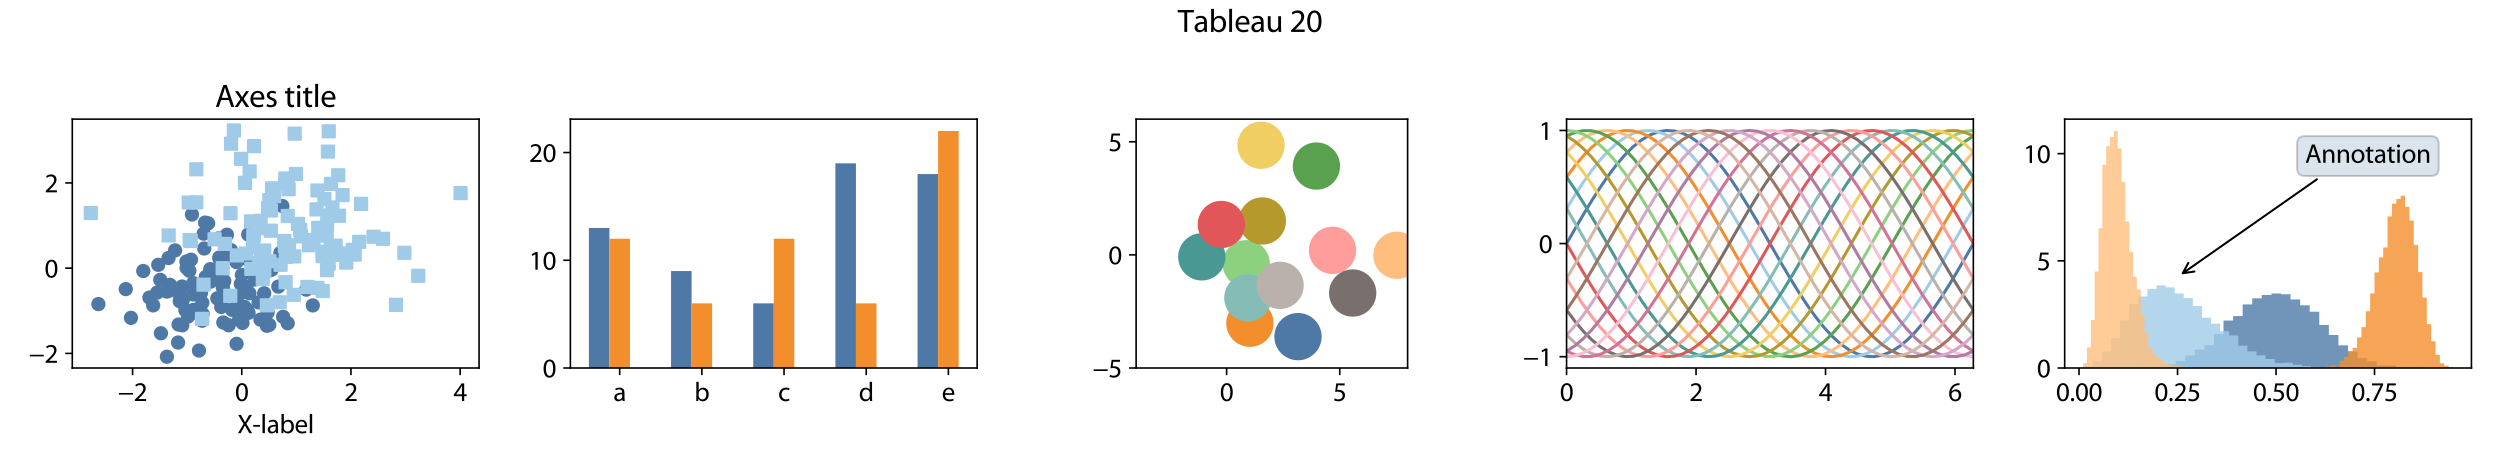 <svg height="307.2" viewBox="0 0 1228.8 230.4" width="1638.4" xmlns="http://www.w3.org/2000/svg" xmlns:xlink="http://www.w3.org/1999/xlink"><defs><style>*{stroke-linecap:butt;stroke-linejoin:round}</style></defs><g id="figure_1"><path d="M0 230.4h1228.8V0H0z" style="fill:#fff" id="patch_1"/><g id="axes_1"><path d="M35.53 180.88h199.934V58.56H35.53z" style="fill:#fff" id="patch_2"/><g id="matplotlib.axis_1"><g id="xtick_1"><g id="line2d_1"><defs><path d="M0 0v3.5" id="m966ee9427a" style="stroke:#000;stroke-width:.8"/></defs><use style="stroke:#000;stroke-width:.8" x="65.165" xlink:href="#m966ee9427a" y="180.88"/></g><g transform="matrix(.13 0 0 -.13 57.957 197.11)" id="text_1"><defs><path d="M256 1901v-384h3302v384H256z" id="MyriadPro-Regular-2212" transform="scale(.016)"/><path d="M2944 0v467H1075v13l333 307c877 845 1434 1466 1434 2234 0 595-378 1209-1274 1209-480 0-890-179-1178-422l180-397c192 160 505 352 883 352 621 0 825-390 825-813-6-627-486-1164-1548-2176L288 346V0h2656z" id="MyriadPro-Regular-32" transform="scale(.016)"/></defs><use xlink:href="#MyriadPro-Regular-2212"/><use x="59.6" xlink:href="#MyriadPro-Regular-32"/></g></g><g id="xtick_2"><use style="stroke:#000;stroke-width:.8" x="118.833" xlink:href="#m966ee9427a" y="180.88" id="line2d_2"/><g transform="matrix(.13 0 0 -.13 115.498 197.11)" id="text_2"><defs><path d="M1677 4230c-845 0-1447-768-1447-2163C243 691 794-70 1606-70c922 0 1447 780 1447 2195 0 1325-499 2105-1376 2105zm-32-435c582 0 845-672 845-1696 0-1062-276-1734-852-1734-512 0-844 614-844 1696 0 1133 358 1734 851 1734z" id="MyriadPro-Regular-30" transform="scale(.016)"/></defs><use xlink:href="#MyriadPro-Regular-30"/></g></g><g id="xtick_3"><use style="stroke:#000;stroke-width:.8" x="172.5" xlink:href="#m966ee9427a" y="180.88" id="line2d_3"/><use xlink:href="#MyriadPro-Regular-32" transform="matrix(.13 0 0 -.13 169.166 197.11)" id="text_3"/></g><g id="xtick_4"><use style="stroke:#000;stroke-width:.8" x="226.168" xlink:href="#m966ee9427a" y="180.88" id="line2d_4"/><g transform="matrix(.13 0 0 -.13 222.834 197.11)" id="text_4"><defs><path d="M2560 0v1133h582v441h-582v2586h-608L96 1504v-371h1933V0h531zM666 1574v13l1017 1415c115 192 218 371 346 614h19c-13-218-19-435-19-653V1574H666z" id="MyriadPro-Regular-34" transform="scale(.016)"/></defs><use xlink:href="#MyriadPro-Regular-34"/></g></g><g transform="matrix(.13 0 0 -.13 116.635 212.914)" id="text_5"><defs><path d="M3494 0 2150 2214l1312 2100h-640l-588-1012c-160-275-269-473-391-729h-19c-115 230-237 448-397 729L858 4314H211l1267-2132L160 0h640l518 947c224 378 346 608 468 858h12c135-250 276-487 500-851L2848 0h646z" id="MyriadPro-Regular-58" transform="scale(.016)"/><path d="M192 1939v-416h1581v416H192z" id="MyriadPro-Regular-2d" transform="scale(.016)"/><path d="M467 0h563v4544H467V0z" id="MyriadPro-Regular-6c" transform="scale(.016)"/><path d="M2643 1901c0 621-230 1267-1177 1267-391 0-762-109-1018-275l128-371c218 140 518 230 806 230 634 0 704-461 704-717v-64C890 1978 224 1568 224 819c0-448 320-889 947-889 442 0 775 217 947 460h20l44-390h512c-38 211-51 474-51 742v1159zm-544-858c0-57-13-121-32-179-89-262-345-518-749-518-288 0-531 172-531 537 0 602 698 711 1312 698v-538z" id="MyriadPro-Regular-61" transform="scale(.016)"/><path d="M467 800c0-275-13-589-25-800h486l26 512h19c230-410 589-582 1037-582 691 0 1388 550 1388 1657 7 941-537 1581-1305 1581-499 0-858-224-1056-570h-13v1946H467V800zm557 998c0 90 19 167 32 231 115 429 474 691 858 691 601 0 921-531 921-1152 0-710-352-1190-941-1190-409 0-736 268-844 659-13 64-26 134-26 205v556z" id="MyriadPro-Regular-62" transform="scale(.016)"/><path d="M2957 1446c6 58 19 148 19 263 0 569-269 1459-1280 1459-902 0-1453-736-1453-1670C243 563 813-70 1766-70c493 0 832 108 1031 198l-96 403c-211-89-455-160-858-160-563 0-1049 314-1062 1075h2176zM787 1850c45 390 295 915 864 915 634 0 787-557 781-915H787z" id="MyriadPro-Regular-65" transform="scale(.016)"/></defs><use xlink:href="#MyriadPro-Regular-58"/><use x="57.1" xlink:href="#MyriadPro-Regular-2d"/><use x="87.8" xlink:href="#MyriadPro-Regular-6c"/><use x="111.4" xlink:href="#MyriadPro-Regular-61"/><use x="159.6" xlink:href="#MyriadPro-Regular-62"/><use x="216.5" xlink:href="#MyriadPro-Regular-65"/><use x="266.6" xlink:href="#MyriadPro-Regular-6c"/></g></g><g id="matplotlib.axis_2"><g id="ytick_1"><g id="line2d_5"><defs><path d="M0 0h-3.5" id="mdb49eb65d3" style="stroke:#000;stroke-width:.8"/></defs><use style="stroke:#000;stroke-width:.8" x="35.53" xlink:href="#mdb49eb65d3" y="173.709"/></g><g transform="matrix(.13 0 0 -.13 14.114 178.324)" id="text_6"><use xlink:href="#MyriadPro-Regular-2212"/><use x="59.6" xlink:href="#MyriadPro-Regular-32"/></g></g><g id="ytick_2"><use style="stroke:#000;stroke-width:.8" x="35.53" xlink:href="#mdb49eb65d3" y="131.813" id="line2d_6"/><use xlink:href="#MyriadPro-Regular-30" transform="matrix(.13 0 0 -.13 21.861 136.428)" id="text_7"/></g><g id="ytick_3"><use style="stroke:#000;stroke-width:.8" x="35.53" xlink:href="#mdb49eb65d3" y="89.916" id="line2d_7"/><use xlink:href="#MyriadPro-Regular-32" transform="matrix(.13 0 0 -.13 21.861 94.531)" id="text_8"/></g></g><g id="line2d_8"><defs><path d="M0 3a3 3 0 1 0 0-6 3 3 0 0 0 0 6z" id="m43addeef6c" style="stroke:#4e79a7"/></defs><g clip-path="url(#p7dfb05db73)"><use style="fill:#4e79a7;stroke:#4e79a7" x="75.285" xlink:href="#m43addeef6c" y="150.108"/><use style="fill:#4e79a7;stroke:#4e79a7" x="82.045" xlink:href="#m43addeef6c" y="175.32"/><use style="fill:#4e79a7;stroke:#4e79a7" x="108.739" xlink:href="#m43addeef6c" y="150.863"/><use style="fill:#4e79a7;stroke:#4e79a7" x="118.89" xlink:href="#m43addeef6c" y="135.18"/><use style="fill:#4e79a7;stroke:#4e79a7" x="103.625" xlink:href="#m43addeef6c" y="138.356"/><use style="fill:#4e79a7;stroke:#4e79a7" x="93.884" xlink:href="#m43addeef6c" y="127.657"/><use style="fill:#4e79a7;stroke:#4e79a7" x="107.399" xlink:href="#m43addeef6c" y="117.193"/><use style="fill:#4e79a7;stroke:#4e79a7" x="118.372" xlink:href="#m43addeef6c" y="139.564"/><use style="fill:#4e79a7;stroke:#4e79a7" x="112.369" xlink:href="#m43addeef6c" y="159.875"/><use style="fill:#4e79a7;stroke:#4e79a7" x="83.557" xlink:href="#m43addeef6c" y="140.007"/><use style="fill:#4e79a7;stroke:#4e79a7" x="139.146" xlink:href="#m43addeef6c" y="155.723"/><use style="fill:#4e79a7;stroke:#4e79a7" x="133.461" xlink:href="#m43addeef6c" y="132.609"/><use style="fill:#4e79a7;stroke:#4e79a7" x="120.219" xlink:href="#m43addeef6c" y="150.913"/><use style="fill:#4e79a7;stroke:#4e79a7" x="103.341" xlink:href="#m43addeef6c" y="132.295"/><use style="fill:#4e79a7;stroke:#4e79a7" x="127.09" xlink:href="#m43addeef6c" y="148.627"/><use style="fill:#4e79a7;stroke:#4e79a7" x="137.84" xlink:href="#m43addeef6c" y="124.265"/><use style="fill:#4e79a7;stroke:#4e79a7" x="136.787" xlink:href="#m43addeef6c" y="140.882"/><use style="fill:#4e79a7;stroke:#4e79a7" x="91.859" xlink:href="#m43addeef6c" y="152.939"/><use style="fill:#4e79a7;stroke:#4e79a7" x="73.451" xlink:href="#m43addeef6c" y="146.273"/><use style="fill:#4e79a7;stroke:#4e79a7" x="82.847" xlink:href="#m43addeef6c" y="126.823"/><use style="fill:#4e79a7;stroke:#4e79a7" x="132.345" xlink:href="#m43addeef6c" y="159.68"/><use style="fill:#4e79a7;stroke:#4e79a7" x="108.887" xlink:href="#m43addeef6c" y="131.55"/><use style="fill:#4e79a7;stroke:#4e79a7" x="113.529" xlink:href="#m43addeef6c" y="122.959"/><use style="fill:#4e79a7;stroke:#4e79a7" x="111.529" xlink:href="#m43addeef6c" y="115.367"/><use style="fill:#4e79a7;stroke:#4e79a7" x="98.75" xlink:href="#m43addeef6c" y="143.979"/><use style="fill:#4e79a7;stroke:#4e79a7" x="122.573" xlink:href="#m43addeef6c" y="144.166"/><use style="fill:#4e79a7;stroke:#4e79a7" x="99.438" xlink:href="#m43addeef6c" y="148.818"/><use style="fill:#4e79a7;stroke:#4e79a7" x="89.488" xlink:href="#m43addeef6c" y="140.841"/><use style="fill:#4e79a7;stroke:#4e79a7" x="108.055" xlink:href="#m43addeef6c" y="127.578"/><use style="fill:#4e79a7;stroke:#4e79a7" x="118.399" xlink:href="#m43addeef6c" y="144.178"/><use style="fill:#4e79a7;stroke:#4e79a7" x="150.55" xlink:href="#m43addeef6c" y="142.345"/><use style="fill:#4e79a7;stroke:#4e79a7" x="101.117" xlink:href="#m43addeef6c" y="136.16"/><use style="fill:#4e79a7;stroke:#4e79a7" x="70.415" xlink:href="#m43addeef6c" y="133.207"/><use style="fill:#4e79a7;stroke:#4e79a7" x="91.118" xlink:href="#m43addeef6c" y="152.449"/><use style="fill:#4e79a7;stroke:#4e79a7" x="123.886" xlink:href="#m43addeef6c" y="132.132"/><use style="fill:#4e79a7;stroke:#4e79a7" x="94.975" xlink:href="#m43addeef6c" y="139.188"/><use style="fill:#4e79a7;stroke:#4e79a7" x="87.523" xlink:href="#m43addeef6c" y="168.367"/><use style="fill:#4e79a7;stroke:#4e79a7" x="92.025" xlink:href="#m43addeef6c" y="129.97"/><use style="fill:#4e79a7;stroke:#4e79a7" x="119.195" xlink:href="#m43addeef6c" y="158.718"/><use style="fill:#4e79a7;stroke:#4e79a7" x="82.017" xlink:href="#m43addeef6c" y="143.302"/><use style="fill:#4e79a7;stroke:#4e79a7" x="107.337" xlink:href="#m43addeef6c" y="137.115"/><use style="fill:#4e79a7;stroke:#4e79a7" x="122.161" xlink:href="#m43addeef6c" y="153.764"/><use style="fill:#4e79a7;stroke:#4e79a7" x="138.793" xlink:href="#m43addeef6c" y="101.278"/><use style="fill:#4e79a7;stroke:#4e79a7" x="100.391" xlink:href="#m43addeef6c" y="122.136"/><use style="fill:#4e79a7;stroke:#4e79a7" x="94.349" xlink:href="#m43addeef6c" y="105.445"/><use style="fill:#4e79a7;stroke:#4e79a7" x="89.775" xlink:href="#m43addeef6c" y="147.638"/><use style="fill:#4e79a7;stroke:#4e79a7" x="77.257" xlink:href="#m43addeef6c" y="143.795"/><use style="fill:#4e79a7;stroke:#4e79a7" x="153.74" xlink:href="#m43addeef6c" y="150.116"/><use style="fill:#4e79a7;stroke:#4e79a7" x="111.722" xlink:href="#m43addeef6c" y="124.839"/><use style="fill:#4e79a7;stroke:#4e79a7" x="109.57" xlink:href="#m43addeef6c" y="141.473"/><use style="fill:#4e79a7;stroke:#4e79a7" x="48.375" xlink:href="#m43addeef6c" y="149.465"/><use style="fill:#4e79a7;stroke:#4e79a7" x="121.065" xlink:href="#m43addeef6c" y="141.008"/><use style="fill:#4e79a7;stroke:#4e79a7" x="61.825" xlink:href="#m43addeef6c" y="142.099"/><use style="fill:#4e79a7;stroke:#4e79a7" x="99.571" xlink:href="#m43addeef6c" y="154.24"/><use style="fill:#4e79a7;stroke:#4e79a7" x="77.788" xlink:href="#m43addeef6c" y="130.169"/><use style="fill:#4e79a7;stroke:#4e79a7" x="102.305" xlink:href="#m43addeef6c" y="109.785"/><use style="fill:#4e79a7;stroke:#4e79a7" x="131.56" xlink:href="#m43addeef6c" y="153.571"/><use style="fill:#4e79a7;stroke:#4e79a7" x="109.165" xlink:href="#m43addeef6c" y="148.239"/><use style="fill:#4e79a7;stroke:#4e79a7" x="98.484" xlink:href="#m43addeef6c" y="144.201"/><use style="fill:#4e79a7;stroke:#4e79a7" x="87.771" xlink:href="#m43addeef6c" y="159.507"/><use style="fill:#4e79a7;stroke:#4e79a7" x="94.872" xlink:href="#m43addeef6c" y="144.731"/><use style="fill:#4e79a7;stroke:#4e79a7" x="129.855" xlink:href="#m43addeef6c" y="144.164"/><use style="fill:#4e79a7;stroke:#4e79a7" x="116.278" xlink:href="#m43addeef6c" y="168.996"/><use style="fill:#4e79a7;stroke:#4e79a7" x="89.608" xlink:href="#m43addeef6c" y="159.891"/><use style="fill:#4e79a7;stroke:#4e79a7" x="86.062" xlink:href="#m43addeef6c" y="123.078"/><use style="fill:#4e79a7;stroke:#4e79a7" x="106.812" xlink:href="#m43addeef6c" y="146.645"/><use style="fill:#4e79a7;stroke:#4e79a7" x="128.013" xlink:href="#m43addeef6c" y="157.097"/><use style="fill:#4e79a7;stroke:#4e79a7" x="79.106" xlink:href="#m43addeef6c" y="163.805"/><use style="fill:#4e79a7;stroke:#4e79a7" x="110.22" xlink:href="#m43addeef6c" y="138.131"/><use style="fill:#4e79a7;stroke:#4e79a7" x="100.097" xlink:href="#m43addeef6c" y="114.837"/><use style="fill:#4e79a7;stroke:#4e79a7" x="109.757" xlink:href="#m43addeef6c" y="158.508"/><use style="fill:#4e79a7;stroke:#4e79a7" x="131.156" xlink:href="#m43addeef6c" y="160.131"/><use style="fill:#4e79a7;stroke:#4e79a7" x="78.771" xlink:href="#m43addeef6c" y="137.548"/><use style="fill:#4e79a7;stroke:#4e79a7" x="141.413" xlink:href="#m43addeef6c" y="158.889"/><use style="fill:#4e79a7;stroke:#4e79a7" x="96.186" xlink:href="#m43addeef6c" y="152.221"/><use style="fill:#4e79a7;stroke:#4e79a7" x="83.569" xlink:href="#m43addeef6c" y="142.749"/><use style="fill:#4e79a7;stroke:#4e79a7" x="100.804" xlink:href="#m43addeef6c" y="109.413"/><use style="fill:#4e79a7;stroke:#4e79a7" x="122.004" xlink:href="#m43addeef6c" y="115.258"/><use style="fill:#4e79a7;stroke:#4e79a7" x="64.369" xlink:href="#m43addeef6c" y="156.236"/><use style="fill:#4e79a7;stroke:#4e79a7" x="88.361" xlink:href="#m43addeef6c" y="148.079"/><use style="fill:#4e79a7;stroke:#4e79a7" x="116.231" xlink:href="#m43addeef6c" y="128.811"/><use style="fill:#4e79a7;stroke:#4e79a7" x="92.396" xlink:href="#m43addeef6c" y="155.6"/><use style="fill:#4e79a7;stroke:#4e79a7" x="121.166" xlink:href="#m43addeef6c" y="127.227"/><use style="fill:#4e79a7;stroke:#4e79a7" x="93.079" xlink:href="#m43addeef6c" y="133.075"/><use style="fill:#4e79a7;stroke:#4e79a7" x="91.655" xlink:href="#m43addeef6c" y="128.533"/><use style="fill:#4e79a7;stroke:#4e79a7" x="91.739" xlink:href="#m43addeef6c" y="131.715"/><use style="fill:#4e79a7;stroke:#4e79a7" x="110.293" xlink:href="#m43addeef6c" y="126.897"/><use style="fill:#4e79a7;stroke:#4e79a7" x="117.414" xlink:href="#m43addeef6c" y="126.707"/><use style="fill:#4e79a7;stroke:#4e79a7" x="107.76" xlink:href="#m43addeef6c" y="126.609"/><use style="fill:#4e79a7;stroke:#4e79a7" x="99.342" xlink:href="#m43addeef6c" y="157.644"/><use style="fill:#4e79a7;stroke:#4e79a7" x="96.901" xlink:href="#m43addeef6c" y="153.881"/><use style="fill:#4e79a7;stroke:#4e79a7" x="88.615" xlink:href="#m43addeef6c" y="145.743"/><use style="fill:#4e79a7;stroke:#4e79a7" x="94.945" xlink:href="#m43addeef6c" y="152.372"/><use style="fill:#4e79a7;stroke:#4e79a7" x="117.502" xlink:href="#m43addeef6c" y="157.104"/><use style="fill:#4e79a7;stroke:#4e79a7" x="97.803" xlink:href="#m43addeef6c" y="172.306"/><use style="fill:#4e79a7;stroke:#4e79a7" x="125.262" xlink:href="#m43addeef6c" y="137.364"/><use style="fill:#4e79a7;stroke:#4e79a7" x="117.191" xlink:href="#m43addeef6c" y="150.316"/><use style="fill:#4e79a7;stroke:#4e79a7" x="106.012" xlink:href="#m43addeef6c" y="135.393"/><use style="fill:#4e79a7;stroke:#4e79a7" x="121.487" xlink:href="#m43addeef6c" y="152.419"/><use style="fill:#4e79a7;stroke:#4e79a7" x="114.093" xlink:href="#m43addeef6c" y="152.291"/></g></g><g id="line2d_9"><defs><path d="M-3 3h6v-6h-6z" id="m822b610a2b" style="stroke:#a0cbe8;stroke-linejoin:miter"/></defs><g clip-path="url(#p7dfb05db73)"><use style="fill:#a0cbe8;stroke:#a0cbe8;stroke-linejoin:miter" x="124.7" xlink:href="#m822b610a2b" y="115.678"/><use style="fill:#a0cbe8;stroke:#a0cbe8;stroke-linejoin:miter" x="151.147" xlink:href="#m822b610a2b" y="141.04"/><use style="fill:#a0cbe8;stroke:#a0cbe8;stroke-linejoin:miter" x="158.564" xlink:href="#m822b610a2b" y="125.893"/><use style="fill:#a0cbe8;stroke:#a0cbe8;stroke-linejoin:miter" x="44.618" xlink:href="#m822b610a2b" y="104.701"/><use style="fill:#a0cbe8;stroke:#a0cbe8;stroke-linejoin:miter" x="176.53" xlink:href="#m822b610a2b" y="118.863"/><use style="fill:#a0cbe8;stroke:#a0cbe8;stroke-linejoin:miter" x="82.907" xlink:href="#m822b610a2b" y="115.72"/><use style="fill:#a0cbe8;stroke:#a0cbe8;stroke-linejoin:miter" x="124.864" xlink:href="#m822b610a2b" y="71.833"/><use style="fill:#a0cbe8;stroke:#a0cbe8;stroke-linejoin:miter" x="174.332" xlink:href="#m822b610a2b" y="125.1"/><use style="fill:#a0cbe8;stroke:#a0cbe8;stroke-linejoin:miter" x="133.716" xlink:href="#m822b610a2b" y="92.564"/><use style="fill:#a0cbe8;stroke:#a0cbe8;stroke-linejoin:miter" x="110.557" xlink:href="#m822b610a2b" y="119.887"/><use style="fill:#a0cbe8;stroke:#a0cbe8;stroke-linejoin:miter" x="168.392" xlink:href="#m822b610a2b" y="95.877"/><use style="fill:#a0cbe8;stroke:#a0cbe8;stroke-linejoin:miter" x="141.877" xlink:href="#m822b610a2b" y="93.012"/><use style="fill:#a0cbe8;stroke:#a0cbe8;stroke-linejoin:miter" x="140.183" xlink:href="#m822b610a2b" y="90.527"/><use style="fill:#a0cbe8;stroke:#a0cbe8;stroke-linejoin:miter" x="188.244" xlink:href="#m822b610a2b" y="117.373"/><use style="fill:#a0cbe8;stroke:#a0cbe8;stroke-linejoin:miter" x="145.448" xlink:href="#m822b610a2b" y="85.519"/><use style="fill:#a0cbe8;stroke:#a0cbe8;stroke-linejoin:miter" x="173.413" xlink:href="#m822b610a2b" y="122.784"/><use style="fill:#a0cbe8;stroke:#a0cbe8;stroke-linejoin:miter" x="126.612" xlink:href="#m822b610a2b" y="112.114"/><use style="fill:#a0cbe8;stroke:#a0cbe8;stroke-linejoin:miter" x="144.837" xlink:href="#m822b610a2b" y="65.703"/><use style="fill:#a0cbe8;stroke:#a0cbe8;stroke-linejoin:miter" x="141.511" xlink:href="#m822b610a2b" y="88.989"/><use style="fill:#a0cbe8;stroke:#a0cbe8;stroke-linejoin:miter" x="100.025" xlink:href="#m822b610a2b" y="139.942"/><use style="fill:#a0cbe8;stroke:#a0cbe8;stroke-linejoin:miter" x="147.569" xlink:href="#m822b610a2b" y="112.997"/><use style="fill:#a0cbe8;stroke:#a0cbe8;stroke-linejoin:miter" x="147.839" xlink:href="#m822b610a2b" y="116.173"/><use style="fill:#a0cbe8;stroke:#a0cbe8;stroke-linejoin:miter" x="129.926" xlink:href="#m822b610a2b" y="133.379"/><use style="fill:#a0cbe8;stroke:#a0cbe8;stroke-linejoin:miter" x="161.592" xlink:href="#m822b610a2b" y="64.537"/><use style="fill:#a0cbe8;stroke:#a0cbe8;stroke-linejoin:miter" x="154.035" xlink:href="#m822b610a2b" y="118.038"/><use style="fill:#a0cbe8;stroke:#a0cbe8;stroke-linejoin:miter" x="160.736" xlink:href="#m822b610a2b" y="132.789"/><use style="fill:#a0cbe8;stroke:#a0cbe8;stroke-linejoin:miter" x="164.978" xlink:href="#m822b610a2b" y="120.728"/><use style="fill:#a0cbe8;stroke:#a0cbe8;stroke-linejoin:miter" x="160.59" xlink:href="#m822b610a2b" y="115.799"/><use style="fill:#a0cbe8;stroke:#a0cbe8;stroke-linejoin:miter" x="194.652" xlink:href="#m822b610a2b" y="149.839"/><use style="fill:#a0cbe8;stroke:#a0cbe8;stroke-linejoin:miter" x="155.568" xlink:href="#m822b610a2b" y="102.921"/><use style="fill:#a0cbe8;stroke:#a0cbe8;stroke-linejoin:miter" x="183.583" xlink:href="#m822b610a2b" y="116.354"/><use style="fill:#a0cbe8;stroke:#a0cbe8;stroke-linejoin:miter" x="124.386" xlink:href="#m822b610a2b" y="121.531"/><use style="fill:#a0cbe8;stroke:#a0cbe8;stroke-linejoin:miter" x="162.668" xlink:href="#m822b610a2b" y="90.383"/><use style="fill:#a0cbe8;stroke:#a0cbe8;stroke-linejoin:miter" x="133.116" xlink:href="#m822b610a2b" y="113.407"/><use style="fill:#a0cbe8;stroke:#a0cbe8;stroke-linejoin:miter" x="159.434" xlink:href="#m822b610a2b" y="97.855"/><use style="fill:#a0cbe8;stroke:#a0cbe8;stroke-linejoin:miter" x="177.482" xlink:href="#m822b610a2b" y="100.203"/><use style="fill:#a0cbe8;stroke:#a0cbe8;stroke-linejoin:miter" x="144.396" xlink:href="#m822b610a2b" y="144.913"/><use style="fill:#a0cbe8;stroke:#a0cbe8;stroke-linejoin:miter" x="132.385" xlink:href="#m822b610a2b" y="128.404"/><use style="fill:#a0cbe8;stroke:#a0cbe8;stroke-linejoin:miter" x="141.442" xlink:href="#m822b610a2b" y="106.17"/><use style="fill:#a0cbe8;stroke:#a0cbe8;stroke-linejoin:miter" x="140.383" xlink:href="#m822b610a2b" y="138.714"/><use style="fill:#a0cbe8;stroke:#a0cbe8;stroke-linejoin:miter" x="162.636" xlink:href="#m822b610a2b" y="121.71"/><use style="fill:#a0cbe8;stroke:#a0cbe8;stroke-linejoin:miter" x="124.515" xlink:href="#m822b610a2b" y="116.112"/><use style="fill:#a0cbe8;stroke:#a0cbe8;stroke-linejoin:miter" x="166.616" xlink:href="#m822b610a2b" y="106.037"/><use style="fill:#a0cbe8;stroke:#a0cbe8;stroke-linejoin:miter" x="131.743" xlink:href="#m822b610a2b" y="102.351"/><use style="fill:#a0cbe8;stroke:#a0cbe8;stroke-linejoin:miter" x="134.741" xlink:href="#m822b610a2b" y="96.394"/><use style="fill:#a0cbe8;stroke:#a0cbe8;stroke-linejoin:miter" x="156.409" xlink:href="#m822b610a2b" y="111.99"/><use style="fill:#a0cbe8;stroke:#a0cbe8;stroke-linejoin:miter" x="123.416" xlink:href="#m822b610a2b" y="108.824"/><use style="fill:#a0cbe8;stroke:#a0cbe8;stroke-linejoin:miter" x="140.454" xlink:href="#m822b610a2b" y="126.256"/><use style="fill:#a0cbe8;stroke:#a0cbe8;stroke-linejoin:miter" x="109.448" xlink:href="#m822b610a2b" y="131.829"/><use style="fill:#a0cbe8;stroke:#a0cbe8;stroke-linejoin:miter" x="151.832" xlink:href="#m822b610a2b" y="120.521"/><use style="fill:#a0cbe8;stroke:#a0cbe8;stroke-linejoin:miter" x="92.782" xlink:href="#m822b610a2b" y="99.529"/><use style="fill:#a0cbe8;stroke:#a0cbe8;stroke-linejoin:miter" x="127.412" xlink:href="#m822b610a2b" y="129.178"/><use style="fill:#a0cbe8;stroke:#a0cbe8;stroke-linejoin:miter" x="128.269" xlink:href="#m822b610a2b" y="127.857"/><use style="fill:#a0cbe8;stroke:#a0cbe8;stroke-linejoin:miter" x="113.289" xlink:href="#m822b610a2b" y="104.799"/><use style="fill:#a0cbe8;stroke:#a0cbe8;stroke-linejoin:miter" x="142.055" xlink:href="#m822b610a2b" y="120.541"/><use style="fill:#a0cbe8;stroke:#a0cbe8;stroke-linejoin:miter" x="158.652" xlink:href="#m822b610a2b" y="143.027"/><use style="fill:#a0cbe8;stroke:#a0cbe8;stroke-linejoin:miter" x="137.467" xlink:href="#m822b610a2b" y="148.558"/><use style="fill:#a0cbe8;stroke:#a0cbe8;stroke-linejoin:miter" x="93.806" xlink:href="#m822b610a2b" y="118.464"/><use style="fill:#a0cbe8;stroke:#a0cbe8;stroke-linejoin:miter" x="146.423" xlink:href="#m822b610a2b" y="110.047"/><use style="fill:#a0cbe8;stroke:#a0cbe8;stroke-linejoin:miter" x="163.385" xlink:href="#m822b610a2b" y="101.974"/><use style="fill:#a0cbe8;stroke:#a0cbe8;stroke-linejoin:miter" x="116.42" xlink:href="#m822b610a2b" y="125.549"/><use style="fill:#a0cbe8;stroke:#a0cbe8;stroke-linejoin:miter" x="137.921" xlink:href="#m822b610a2b" y="130.169"/><use style="fill:#a0cbe8;stroke:#a0cbe8;stroke-linejoin:miter" x="164.239" xlink:href="#m822b610a2b" y="123.103"/><use style="fill:#a0cbe8;stroke:#a0cbe8;stroke-linejoin:miter" x="131.185" xlink:href="#m822b610a2b" y="150.06"/><use style="fill:#a0cbe8;stroke:#a0cbe8;stroke-linejoin:miter" x="105.475" xlink:href="#m822b610a2b" y="117.596"/><use style="fill:#a0cbe8;stroke:#a0cbe8;stroke-linejoin:miter" x="205.569" xlink:href="#m822b610a2b" y="135.569"/><use style="fill:#a0cbe8;stroke:#a0cbe8;stroke-linejoin:miter" x="158.552" xlink:href="#m822b610a2b" y="123.756"/><use style="fill:#a0cbe8;stroke:#a0cbe8;stroke-linejoin:miter" x="122.73" xlink:href="#m822b610a2b" y="84.268"/><use style="fill:#a0cbe8;stroke:#a0cbe8;stroke-linejoin:miter" x="140.044" xlink:href="#m822b610a2b" y="120.898"/><use style="fill:#a0cbe8;stroke:#a0cbe8;stroke-linejoin:miter" x="120.416" xlink:href="#m822b610a2b" y="89.883"/><use style="fill:#a0cbe8;stroke:#a0cbe8;stroke-linejoin:miter" x="161.573" xlink:href="#m822b610a2b" y="129.506"/><use style="fill:#a0cbe8;stroke:#a0cbe8;stroke-linejoin:miter" x="129.869" xlink:href="#m822b610a2b" y="123.139"/><use style="fill:#a0cbe8;stroke:#a0cbe8;stroke-linejoin:miter" x="113.171" xlink:href="#m822b610a2b" y="145.39"/><use style="fill:#a0cbe8;stroke:#a0cbe8;stroke-linejoin:miter" x="133.149" xlink:href="#m822b610a2b" y="103.464"/><use style="fill:#a0cbe8;stroke:#a0cbe8;stroke-linejoin:miter" x="160.735" xlink:href="#m822b610a2b" y="110.202"/><use style="fill:#a0cbe8;stroke:#a0cbe8;stroke-linejoin:miter" x="128.136" xlink:href="#m822b610a2b" y="108.512"/><use style="fill:#a0cbe8;stroke:#a0cbe8;stroke-linejoin:miter" x="96.497" xlink:href="#m822b610a2b" y="99.46"/><use style="fill:#a0cbe8;stroke:#a0cbe8;stroke-linejoin:miter" x="161.194" xlink:href="#m822b610a2b" y="74.534"/><use style="fill:#a0cbe8;stroke:#a0cbe8;stroke-linejoin:miter" x="198.76" xlink:href="#m822b610a2b" y="124.262"/><use style="fill:#a0cbe8;stroke:#a0cbe8;stroke-linejoin:miter" x="96.504" xlink:href="#m822b610a2b" y="83.193"/><use style="fill:#a0cbe8;stroke:#a0cbe8;stroke-linejoin:miter" x="140.233" xlink:href="#m822b610a2b" y="87.718"/><use style="fill:#a0cbe8;stroke:#a0cbe8;stroke-linejoin:miter" x="155.992" xlink:href="#m822b610a2b" y="141.524"/><use style="fill:#a0cbe8;stroke:#a0cbe8;stroke-linejoin:miter" x="129.167" xlink:href="#m822b610a2b" y="137.156"/><use style="fill:#a0cbe8;stroke:#a0cbe8;stroke-linejoin:miter" x="93.212" xlink:href="#m822b610a2b" y="118"/><use style="fill:#a0cbe8;stroke:#a0cbe8;stroke-linejoin:miter" x="170.182" xlink:href="#m822b610a2b" y="129.083"/><use style="fill:#a0cbe8;stroke:#a0cbe8;stroke-linejoin:miter" x="118.514" xlink:href="#m822b610a2b" y="78.069"/><use style="fill:#a0cbe8;stroke:#a0cbe8;stroke-linejoin:miter" x="139.758" xlink:href="#m822b610a2b" y="118.443"/><use style="fill:#a0cbe8;stroke:#a0cbe8;stroke-linejoin:miter" x="226.376" xlink:href="#m822b610a2b" y="94.894"/><use style="fill:#a0cbe8;stroke:#a0cbe8;stroke-linejoin:miter" x="99.288" xlink:href="#m822b610a2b" y="156.749"/><use style="fill:#a0cbe8;stroke:#a0cbe8;stroke-linejoin:miter" x="144.631" xlink:href="#m822b610a2b" y="126.024"/><use style="fill:#a0cbe8;stroke:#a0cbe8;stroke-linejoin:miter" x="113.555" xlink:href="#m822b610a2b" y="70.647"/><use style="fill:#a0cbe8;stroke:#a0cbe8;stroke-linejoin:miter" x="132.386" xlink:href="#m822b610a2b" y="98.366"/><use style="fill:#a0cbe8;stroke:#a0cbe8;stroke-linejoin:miter" x="166.258" xlink:href="#m822b610a2b" y="86.135"/><use style="fill:#a0cbe8;stroke:#a0cbe8;stroke-linejoin:miter" x="160.952" xlink:href="#m822b610a2b" y="105.883"/><use style="fill:#a0cbe8;stroke:#a0cbe8;stroke-linejoin:miter" x="156.038" xlink:href="#m822b610a2b" y="93.631"/><use style="fill:#a0cbe8;stroke:#a0cbe8;stroke-linejoin:miter" x="120.849" xlink:href="#m822b610a2b" y="124.625"/><use style="fill:#a0cbe8;stroke:#a0cbe8;stroke-linejoin:miter" x="165.074" xlink:href="#m822b610a2b" y="125.219"/><use style="fill:#a0cbe8;stroke:#a0cbe8;stroke-linejoin:miter" x="167.241" xlink:href="#m822b610a2b" y="124.535"/><use style="fill:#a0cbe8;stroke:#a0cbe8;stroke-linejoin:miter" x="114.949" xlink:href="#m822b610a2b" y="64.12"/><use style="fill:#a0cbe8;stroke:#a0cbe8;stroke-linejoin:miter" x="123.551" xlink:href="#m822b610a2b" y="132.141"/></g></g><path d="M35.53 180.88V58.56" style="fill:none;stroke:#000;stroke-linecap:square;stroke-linejoin:miter;stroke-width:.8" id="patch_3"/><path d="M235.464 180.88V58.56" style="fill:none;stroke:#000;stroke-linecap:square;stroke-linejoin:miter;stroke-width:.8" id="patch_4"/><path d="M35.53 180.88h199.934" style="fill:none;stroke:#000;stroke-linecap:square;stroke-linejoin:miter;stroke-width:.8" id="patch_5"/><path d="M35.53 58.56h199.934" style="fill:none;stroke:#000;stroke-linecap:square;stroke-linejoin:miter;stroke-width:.8" id="patch_6"/><g transform="matrix(.156 0 0 -.156 105.727 52.56)" id="text_9"><defs><path d="M2714 1357 3174 0h596L2298 4314h-672L160 0h576l448 1357h1530zm-1415 435 423 1248c83 262 153 525 217 781h13c64-250 128-506 224-787l422-1242H1299z" id="MyriadPro-Regular-41" transform="scale(.016)"/><path d="m102 3098 1050-1517L51 0h621l448 698c115 185 224 345 326 537h13c109-185 211-358 333-537L2246 0h640L1798 1600l1056 1498h-608l-435-660c-102-166-205-326-307-512h-19c-103 173-199 333-314 506l-441 666H102z" id="MyriadPro-Regular-78" transform="scale(.016)"/><path d="M250 147C467 19 781-70 1120-70c736 0 1158 390 1158 934 0 461-275 730-812 934-404 154-589 269-589 525 0 231 185 423 518 423 288 0 512-103 634-180l141 410c-173 102-448 192-762 192-666 0-1069-410-1069-909 0-371 263-678 819-877 416-153 576-300 576-569 0-256-192-461-601-461-282 0-576 115-743 224L250 147z" id="MyriadPro-Regular-73" transform="scale(.016)"/><path d="M595 3667v-569H115v-429h480V979c0-365 58-640 218-806C947 19 1158-70 1421-70c217 0 390 38 499 83l-26 422c-83-25-172-38-326-38-314 0-422 217-422 601v1671h806v429h-806v742l-551-173z" id="MyriadPro-Regular-74" transform="scale(.016)"/><path d="M1030 0v3098H467V0h563zM749 4320c-205 0-352-154-352-352 0-192 141-346 339-346 224 0 365 154 358 346 0 198-134 352-345 352z" id="MyriadPro-Regular-69" transform="scale(.016)"/></defs><use xlink:href="#MyriadPro-Regular-41"/><use x="61.2" xlink:href="#MyriadPro-Regular-78"/><use x="107.5" xlink:href="#MyriadPro-Regular-65"/><use x="157.6" xlink:href="#MyriadPro-Regular-73"/><use x="197.2" xlink:href="#MyriadPro-Regular-20"/><use x="218.4" xlink:href="#MyriadPro-Regular-74"/><use x="251.5" xlink:href="#MyriadPro-Regular-69"/><use x="274.9" xlink:href="#MyriadPro-Regular-74"/><use x="308" xlink:href="#MyriadPro-Regular-6c"/><use x="331.6" xlink:href="#MyriadPro-Regular-65"/></g></g><g id="axes_2"><path d="M280.354 180.88h199.934V58.56H280.354z" style="fill:#fff" id="patch_7"/><path clip-path="url(#p61b010d19e)" d="M289.442 180.88h10.098v-68.838h-10.098z" style="fill:#4e79a7" id="patch_8"/><path clip-path="url(#p61b010d19e)" d="M329.833 180.88h10.097v-47.657h-10.097z" style="fill:#4e79a7" id="patch_9"/><path clip-path="url(#p61b010d19e)" d="M370.223 180.88h10.098v-31.771h-10.098z" style="fill:#4e79a7" id="patch_10"/><path clip-path="url(#p61b010d19e)" d="M410.614 180.88h10.098V80.27h-10.098z" style="fill:#4e79a7" id="patch_11"/><path clip-path="url(#p61b010d19e)" d="M451.005 180.88h10.097V85.566h-10.097z" style="fill:#4e79a7" id="patch_12"/><path clip-path="url(#p61b010d19e)" d="M299.54 180.88h10.097v-63.543H299.54z" style="fill:#f28e2b" id="patch_13"/><path clip-path="url(#p61b010d19e)" d="M339.93 180.88h10.098v-31.771H339.93z" style="fill:#f28e2b" id="patch_14"/><path clip-path="url(#p61b010d19e)" d="M380.321 180.88h10.098v-63.543H380.32z" style="fill:#f28e2b" id="patch_15"/><path clip-path="url(#p61b010d19e)" d="M420.712 180.88h10.097v-31.771h-10.097z" style="fill:#f28e2b" id="patch_16"/><path clip-path="url(#p61b010d19e)" d="M461.102 180.88H471.2V64.385h-10.098z" style="fill:#f28e2b" id="patch_17"/><g id="matplotlib.axis_3"><g id="xtick_5"><use style="stroke:#000;stroke-width:.8" x="304.588" xlink:href="#m966ee9427a" y="180.88" id="line2d_10"/><use xlink:href="#MyriadPro-Regular-61" transform="matrix(.13 0 0 -.13 301.455 197.11)" id="text_10"/></g><g id="xtick_6"><use style="stroke:#000;stroke-width:.8" x="344.979" xlink:href="#m966ee9427a" y="180.88" id="line2d_11"/><use xlink:href="#MyriadPro-Regular-62" transform="matrix(.13 0 0 -.13 341.28 197.11)" id="text_11"/></g><g id="xtick_7"><use style="stroke:#000;stroke-width:.8" x="385.37" xlink:href="#m966ee9427a" y="180.88" id="line2d_12"/><g transform="matrix(.13 0 0 -.13 382.458 197.11)" id="text_12"><defs><path d="M2579 538c-160-71-371-154-691-154-614 0-1075 442-1075 1158 0 647 384 1172 1094 1172 307 0 519-71 653-148l128 436c-154 76-448 160-781 160-1011 0-1664-692-1664-1645C243 570 851-70 1786-70c416 0 742 108 889 185l-96 423z" id="MyriadPro-Regular-63" transform="scale(.016)"/></defs><use xlink:href="#MyriadPro-Regular-63"/></g></g><g id="xtick_8"><use style="stroke:#000;stroke-width:.8" x="425.761" xlink:href="#m966ee9427a" y="180.88" id="line2d_13"/><g transform="matrix(.13 0 0 -.13 422.094 197.11)" id="text_13"><defs><path d="M2579 4544V2694h-13c-140 250-460 474-934 474-755 0-1395-634-1389-1664C243 563 819-70 1568-70c506 0 883 262 1056 608h13l25-538h506c-19 211-26 525-26 800v3744h-563zm0-3245c0-89-6-166-25-243-103-422-448-672-826-672-608 0-915 518-915 1146 0 684 345 1196 928 1196 422 0 729-294 813-652 19-71 25-167 25-237v-538z" id="MyriadPro-Regular-64" transform="scale(.016)"/></defs><use xlink:href="#MyriadPro-Regular-64"/></g></g><g id="xtick_9"><use style="stroke:#000;stroke-width:.8" x="466.151" xlink:href="#m966ee9427a" y="180.88" id="line2d_14"/><use xlink:href="#MyriadPro-Regular-65" transform="matrix(.13 0 0 -.13 462.895 197.11)" id="text_14"/></g></g><g id="matplotlib.axis_4"><g id="ytick_4"><use style="stroke:#000;stroke-width:.8" x="280.354" xlink:href="#mdb49eb65d3" y="180.88" id="line2d_15"/><use xlink:href="#MyriadPro-Regular-30" transform="matrix(.13 0 0 -.13 266.685 185.495)" id="text_15"/></g><g id="ytick_5"><use style="stroke:#000;stroke-width:.8" x="280.354" xlink:href="#mdb49eb65d3" y="127.928" id="line2d_16"/><g transform="matrix(.13 0 0 -.13 260.017 132.543)" id="text_16"><defs><path d="M1510 0h544v4160h-480l-908-486 108-429 724 390h12V0z" id="MyriadPro-Regular-31" transform="scale(.016)"/></defs><use xlink:href="#MyriadPro-Regular-31"/><use x="51.3" xlink:href="#MyriadPro-Regular-30"/></g></g><g id="ytick_6"><use style="stroke:#000;stroke-width:.8" x="280.354" xlink:href="#mdb49eb65d3" y="74.975" id="line2d_17"/><g transform="matrix(.13 0 0 -.13 260.017 79.59)" id="text_17"><use xlink:href="#MyriadPro-Regular-32"/><use x="51.3" xlink:href="#MyriadPro-Regular-30"/></g></g></g><path d="M280.354 180.88V58.56" style="fill:none;stroke:#000;stroke-linecap:square;stroke-linejoin:miter;stroke-width:.8" id="patch_18"/><path d="M480.288 180.88V58.56" style="fill:none;stroke:#000;stroke-linecap:square;stroke-linejoin:miter;stroke-width:.8" id="patch_19"/><path d="M280.354 180.88h199.934" style="fill:none;stroke:#000;stroke-linecap:square;stroke-linejoin:miter;stroke-width:.8" id="patch_20"/><path d="M280.354 58.56h199.934" style="fill:none;stroke:#000;stroke-linecap:square;stroke-linejoin:miter;stroke-width:.8" id="patch_21"/></g><g id="axes_3"><path d="M558.425 180.88h133.44V58.56h-133.44z" style="fill:#fff" id="patch_22"/><path clip-path="url(#p49520616d2)" d="M637.99 176.578a11.12 11.12 0 1 0 0-22.241 11.12 11.12 0 0 0 0 22.24z" style="fill:#4e79a7;stroke:#4e79a7;stroke-linejoin:miter" id="patch_23"/><path clip-path="url(#p49520616d2)" d="M706.927 177.643a11.12 11.12 0 1 0 0-22.241 11.12 11.12 0 0 0 0 22.24z" style="fill:#a0cbe8;stroke:#a0cbe8;stroke-linejoin:miter" id="patch_24"/><path clip-path="url(#p49520616d2)" d="M614.35 169.986a11.12 11.12 0 1 0 0-22.241 11.12 11.12 0 0 0 0 22.24z" style="fill:#f28e2b;stroke:#f28e2b;stroke-linejoin:miter" id="patch_25"/><path clip-path="url(#p49520616d2)" d="M686.641 136.603a11.12 11.12 0 1 0 0-22.24 11.12 11.12 0 0 0 0 22.24z" style="fill:#ffbe7d;stroke:#ffbe7d;stroke-linejoin:miter" id="patch_26"/><path clip-path="url(#p49520616d2)" d="M647.051 92.743a11.12 11.12 0 1 0 0-22.241 11.12 11.12 0 0 0 0 22.24z" style="fill:#59a14f;stroke:#59a14f;stroke-linejoin:miter" id="patch_27"/><path clip-path="url(#p49520616d2)" d="M612.552 140.767a11.12 11.12 0 1 0 0-22.241 11.12 11.12 0 0 0 0 22.24z" style="fill:#8cd17d;stroke:#8cd17d;stroke-linejoin:miter" id="patch_28"/><path clip-path="url(#p49520616d2)" d="M620.481 119.722a11.12 11.12 0 1 0 0-22.241 11.12 11.12 0 0 0 0 22.24z" style="fill:#b6992d;stroke:#b6992d;stroke-linejoin:miter" id="patch_29"/><path clip-path="url(#p49520616d2)" d="M619.812 82.528a11.12 11.12 0 1 0 0-22.24 11.12 11.12 0 0 0 0 22.24z" style="fill:#f1ce63;stroke:#f1ce63;stroke-linejoin:miter" id="patch_30"/><path clip-path="url(#p49520616d2)" d="M590.711 137.372a11.12 11.12 0 1 0 0-22.241 11.12 11.12 0 0 0 0 22.24z" style="fill:#499894;stroke:#499894;stroke-linejoin:miter" id="patch_31"/><path clip-path="url(#p49520616d2)" d="M613.347 157.52a11.12 11.12 0 1 0 0-22.242 11.12 11.12 0 0 0 0 22.241z" style="fill:#86bcb6;stroke:#86bcb6;stroke-linejoin:miter" id="patch_32"/><path clip-path="url(#p49520616d2)" d="M600.313 121.452a11.12 11.12 0 1 0 0-22.24 11.12 11.12 0 0 0 0 22.24z" style="fill:#e15759;stroke:#e15759;stroke-linejoin:miter" id="patch_33"/><path clip-path="url(#p49520616d2)" d="M654.964 134.162a11.12 11.12 0 1 0 0-22.241 11.12 11.12 0 0 0 0 22.24z" style="fill:#ff9d9a;stroke:#ff9d9a;stroke-linejoin:miter" id="patch_34"/><path clip-path="url(#p49520616d2)" d="M664.875 155.14a11.12 11.12 0 1 0 0-22.24 11.12 11.12 0 0 0 0 22.24z" style="fill:#79706e;stroke:#79706e;stroke-linejoin:miter" id="patch_35"/><path clip-path="url(#p49520616d2)" d="M629.203 151.365a11.12 11.12 0 1 0 0-22.24 11.12 11.12 0 0 0 0 22.24z" style="fill:#bab0ac;stroke:#bab0ac;stroke-linejoin:miter" id="patch_36"/><path clip-path="url(#p49520616d2)" d="M541.701 157.752a11.12 11.12 0 1 0 0-22.24 11.12 11.12 0 0 0 0 22.24z" style="fill:#d37295;stroke:#d37295;stroke-linejoin:miter" id="patch_37"/><g id="matplotlib.axis_5"><g id="xtick_10"><use style="stroke:#000;stroke-width:.8" x="602.905" xlink:href="#m966ee9427a" y="180.88" id="line2d_18"/><use xlink:href="#MyriadPro-Regular-30" transform="matrix(.13 0 0 -.13 599.57 197.11)" id="text_18"/></g><g id="xtick_11"><use style="stroke:#000;stroke-width:.8" x="658.505" xlink:href="#m966ee9427a" y="180.88" id="line2d_19"/><g transform="matrix(.13 0 0 -.13 655.17 197.11)" id="text_19"><defs><path d="M2771 4160H781L512 2163c154 19 339 45 576 45 832 0 1190-384 1197-922 0-556-455-902-986-902-377 0-717 128-889 230L269 186C467 58 851-70 1306-70c902 0 1548 608 1548 1420 0 525-268 884-595 1069-256 154-576 224-896 224-153 0-243-13-339-25l160 1068h1587v474z" id="MyriadPro-Regular-35" transform="scale(.016)"/></defs><use xlink:href="#MyriadPro-Regular-35"/></g></g></g><g id="matplotlib.axis_6"><g id="ytick_7"><use style="stroke:#000;stroke-width:.8" x="558.425" xlink:href="#mdb49eb65d3" y="180.88" id="line2d_20"/><g transform="matrix(.13 0 0 -.13 537.01 185.495)" id="text_20"><use xlink:href="#MyriadPro-Regular-2212"/><use x="59.6" xlink:href="#MyriadPro-Regular-35"/></g></g><g id="ytick_8"><use style="stroke:#000;stroke-width:.8" x="558.425" xlink:href="#mdb49eb65d3" y="125.28" id="line2d_21"/><use xlink:href="#MyriadPro-Regular-30" transform="matrix(.13 0 0 -.13 544.756 129.895)" id="text_21"/></g><g id="ytick_9"><use style="stroke:#000;stroke-width:.8" x="558.425" xlink:href="#mdb49eb65d3" y="69.68" id="line2d_22"/><use xlink:href="#MyriadPro-Regular-35" transform="matrix(.13 0 0 -.13 544.756 74.295)" id="text_22"/></g></g><path d="M558.425 180.88V58.56" style="fill:none;stroke:#000;stroke-linecap:square;stroke-linejoin:miter;stroke-width:.8" id="patch_38"/><path d="M691.865 180.88V58.56" style="fill:none;stroke:#000;stroke-linecap:square;stroke-linejoin:miter;stroke-width:.8" id="patch_39"/><path d="M558.425 180.88h133.44" style="fill:none;stroke:#000;stroke-linecap:square;stroke-linejoin:miter;stroke-width:.8" id="patch_40"/><path d="M558.425 58.56h133.44" style="fill:none;stroke:#000;stroke-linecap:square;stroke-linejoin:miter;stroke-width:.8" id="patch_41"/></g><g id="axes_4"><path d="M770.002 180.88h199.934V58.56H770.002z" style="fill:#fff" id="patch_42"/><g id="matplotlib.axis_7"><g id="xtick_12"><use style="stroke:#000;stroke-width:.8" x="770.002" xlink:href="#m966ee9427a" y="180.88" id="line2d_23"/><use xlink:href="#MyriadPro-Regular-30" transform="matrix(.13 0 0 -.13 766.668 197.11)" id="text_23"/></g><g id="xtick_13"><use style="stroke:#000;stroke-width:.8" x="833.643" xlink:href="#m966ee9427a" y="180.88" id="line2d_24"/><use xlink:href="#MyriadPro-Regular-32" transform="matrix(.13 0 0 -.13 830.309 197.11)" id="text_24"/></g><g id="xtick_14"><use style="stroke:#000;stroke-width:.8" x="897.284" xlink:href="#m966ee9427a" y="180.88" id="line2d_25"/><use xlink:href="#MyriadPro-Regular-34" transform="matrix(.13 0 0 -.13 893.95 197.11)" id="text_25"/></g><g id="xtick_15"><use style="stroke:#000;stroke-width:.8" x="960.925" xlink:href="#m966ee9427a" y="180.88" id="line2d_26"/><g transform="matrix(.13 0 0 -.13 957.59 197.11)" id="text_26"><defs><path d="M2662 4224c-102 0-243-6-409-32-525-64-986-275-1331-614-410-410-704-1056-704-1876C218 621 800-70 1690-70c864 0 1382 704 1382 1465 0 813-518 1344-1254 1344-461 0-807-217-1005-480h-19c96 685 563 1331 1446 1479 160 25 307 32 422 25v461zM1690 365c-589 0-903 505-916 1190 0 103 26 186 64 250 154 301 468 512 807 512 518 0 857-359 857-954s-326-998-806-998h-6z" id="MyriadPro-Regular-36" transform="scale(.016)"/></defs><use xlink:href="#MyriadPro-Regular-36"/></g></g></g><g id="matplotlib.axis_8"><g id="ytick_10"><use style="stroke:#000;stroke-width:.8" x="770.002" xlink:href="#mdb49eb65d3" y="175.32" id="line2d_27"/><g transform="matrix(.13 0 0 -.13 748.586 179.935)" id="text_27"><use xlink:href="#MyriadPro-Regular-2212"/><use x="59.6" xlink:href="#MyriadPro-Regular-31"/></g></g><g id="ytick_11"><use style="stroke:#000;stroke-width:.8" x="770.002" xlink:href="#mdb49eb65d3" y="119.72" id="line2d_28"/><use xlink:href="#MyriadPro-Regular-30" transform="matrix(.13 0 0 -.13 756.333 124.335)" id="text_28"/></g><g id="ytick_12"><use style="stroke:#000;stroke-width:.8" x="770.002" xlink:href="#mdb49eb65d3" y="64.12" id="line2d_29"/><use xlink:href="#MyriadPro-Regular-31" transform="matrix(.13 0 0 -.13 756.333 68.735)" id="text_29"/></g></g><path clip-path="url(#pab0779c8f5)" d="m770.002 119.72 4.08-7.11 4.08-6.993 4.08-6.762 4.081-6.419 4.08-5.97 4.08-5.426 4.081-4.79 4.08-4.076 4.08-3.295 4.08-2.46 4.081-1.586 4.08-.684 4.08.228 4.081 1.137 4.08 2.027 4.08 2.884 4.08 3.693 4.081 4.443 4.08 5.118 4.08 5.71 4.081 6.207 4.08 6.604 4.08 6.892 4.08 7.066 4.081 7.124 4.08 7.066 4.08 6.892 4.081 6.604 4.08 6.208 4.08 5.71 4.08 5.117 4.081 4.443 4.08 3.693 4.08 2.884 4.081 2.027 4.08 1.137 4.08.228 4.08-.684 4.081-1.585 4.08-2.46 4.08-3.296 4.081-4.076 4.08-4.79 4.08-5.425 4.08-5.971 4.081-6.42 4.08-6.76 4.08-6.994 4.081-7.11" style="fill:none;stroke:#4e79a7;stroke-linecap:square;stroke-width:1.5" id="line2d_30"/><path clip-path="url(#pab0779c8f5)" d="m770.002 102.539 4.08-6.621 4.08-6.23 4.08-5.737 4.081-5.15 4.08-4.478 4.08-3.732 4.081-2.926 4.08-2.07 4.08-1.183 4.08-.274 4.081.639 4.08 1.54 4.08 2.418 4.081 3.255 4.08 4.039 4.08 4.756 4.08 5.395 4.081 5.946 4.08 6.4 4.08 6.746 4.081 6.985 4.08 7.107 4.08 7.112 4.08 7.002 4.081 6.776 4.08 6.439 4.08 5.996 4.081 5.454 4.08 4.824 4.08 4.113 4.08 3.336 4.081 2.503 4.08 1.63 4.08.73 4.081-.183 4.08-1.092 4.08-1.983 4.08-2.842 4.081-3.654 4.08-4.407 4.08-5.086 4.081-5.682 4.08-6.185 4.08-6.587 4.08-6.88 4.081-7.06 4.08-7.124 4.08-7.072 4.081-6.903" style="fill:none;stroke:#a0cbe8;stroke-linecap:square;stroke-width:1.5" id="line2d_31"/><path clip-path="url(#pab0779c8f5)" d="m770.002 87.04 4.08-5.485 4.08-4.857 4.08-4.15 4.081-3.377 4.08-2.546 4.08-1.674 4.081-.775 4.08.137 4.08 1.047 4.08 1.94 4.081 2.8 4.08 3.614 4.08 4.37 4.081 5.055 4.08 5.654 4.08 6.163 4.08 6.569 4.081 6.868 4.08 7.054 4.08 7.124 4.081 7.077 4.08 6.914 4.08 6.638 4.08 6.252 4.081 5.764 4.08 5.18 4.08 4.514 4.081 3.771 4.08 2.967 4.08 2.115 4.08 1.227 4.081.32 4.08-.593 4.08-1.497 4.081-2.374 4.08-3.214 4.08-4.001 4.08-4.722 4.081-5.365 4.08-5.921 4.08-6.379 4.081-6.732 4.08-6.976 4.08-7.103 4.08-7.115 4.081-7.01 4.08-6.79 4.08-6.458 4.081-6.02" style="fill:none;stroke:#f28e2b;stroke-linecap:square;stroke-width:1.5" id="line2d_32"/><path clip-path="url(#pab0779c8f5)" d="m770.002 74.739 4.08-3.81 4.08-3.009 4.08-2.158 4.081-1.272 4.08-.365 4.08.547 4.081 1.452 4.08 2.331 4.08 3.174 4.08 3.962 4.081 4.688 4.08 5.335 4.08 5.895 4.081 6.359 4.08 6.717 4.08 6.966 4.08 7.1 4.081 7.117 4.08 7.018 4.08 6.804 4.081 6.477 4.08 6.045 4.08 5.513 4.08 4.89 4.081 4.188 4.08 3.416 4.08 2.589 4.081 1.718 4.08.82 4.08-.09 4.08-1.002 4.081-1.895 4.08-2.759 4.08-3.575 4.081-4.334 4.08-5.022 4.08-5.627 4.08-6.14 4.081-6.55 4.08-6.856 4.08-7.047 4.081-7.123 4.08-7.083 4.08-6.925 4.08-6.654 4.081-6.274 4.08-5.79 4.08-5.213 4.081-4.548" style="fill:none;stroke:#ffbe7d;stroke-linecap:square;stroke-width:1.5" id="line2d_33"/><path clip-path="url(#pab0779c8f5)" d="m770.002 66.841 4.08-1.763 4.08-.865 4.08.045 4.081.957 4.08 1.85 4.08 2.717 4.081 3.536 4.08 4.298 4.08 4.989 4.08 5.598 4.081 6.116 4.08 6.534 4.08 6.843 4.081 7.04 4.08 7.122 4.08 7.087 4.08 6.936 4.081 6.67 4.08 6.296 4.08 5.817 4.081 5.243 4.08 4.584 4.08 3.848 4.08 3.05 4.081 2.202 4.08 1.317 4.08.41 4.081-.501 4.08-1.407 4.08-2.288 4.08-3.133 4.081-3.925 4.08-4.653 4.08-5.304 4.081-5.87 4.08-6.337 4.08-6.702 4.08-6.956 4.081-7.096 4.08-7.12 4.08-7.025 4.081-6.817 4.08-6.497 4.08-6.068 4.08-5.542 4.081-4.924 4.08-4.224 4.08-3.457 4.081-2.63" style="fill:none;stroke:#59a14f;stroke-linecap:square;stroke-width:1.5" id="line2d_34"/><path clip-path="url(#pab0779c8f5)" d="m770.002 64.12 4.08.456 4.08 1.362 4.08 2.245 4.081 3.092 4.08 3.886 4.08 4.619 4.081 5.274 4.08 5.843 4.08 6.317 4.08 6.686 4.081 6.946 4.08 7.092 4.08 7.12 4.081 7.034 4.08 6.83 4.08 6.515 4.08 6.093 4.081 5.57 4.08 4.956 4.08 4.262 4.081 3.496 4.08 2.674 4.08 1.807 4.08.91h4.081l4.08-.91 4.08-1.807 4.081-2.674 4.08-3.496 4.08-4.262 4.08-4.956 4.081-5.57 4.08-6.093 4.08-6.515 4.081-6.83 4.08-7.033 4.08-7.121 4.08-7.092 4.081-6.946 4.08-6.686 4.08-6.317 4.081-5.843 4.08-5.274 4.08-4.619 4.08-3.886 4.081-3.092 4.08-2.245 4.08-1.362 4.081-.456" style="fill:none;stroke:#8cd17d;stroke-linecap:square;stroke-width:1.5" id="line2d_35"/><path clip-path="url(#pab0779c8f5)" d="m770.002 66.841 4.08 2.631 4.08 3.457 4.08 4.224 4.081 4.924 4.08 5.542 4.08 6.068 4.081 6.497 4.08 6.817 4.08 7.025 4.08 7.12 4.081 7.096 4.08 6.956 4.08 6.702 4.081 6.337 4.08 5.87 4.08 5.304 4.08 4.653 4.081 3.925 4.08 3.133 4.08 2.288 4.081 1.407 4.08.502 4.08-.411 4.08-1.317 4.081-2.202 4.08-3.05 4.08-3.848 4.081-4.584 4.08-5.243 4.08-5.817 4.08-6.296 4.081-6.67 4.08-6.936 4.08-7.087 4.081-7.122 4.08-7.04 4.08-6.843 4.08-6.534 4.081-6.116 4.08-5.598 4.08-4.99 4.081-4.297 4.08-3.536 4.08-2.716 4.08-1.851 4.081-.957 4.08-.045 4.08.865 4.081 1.763" style="fill:none;stroke:#b6992d;stroke-linecap:square;stroke-width:1.5" id="line2d_36"/><path clip-path="url(#pab0779c8f5)" d="m770.002 74.739 4.08 4.548 4.08 5.212 4.08 5.791 4.081 6.274 4.08 6.654 4.08 6.925 4.081 7.083 4.08 7.123 4.08 7.047 4.08 6.856 4.081 6.55 4.08 6.14 4.08 5.627 4.081 5.022 4.08 4.334 4.08 3.575 4.08 2.759 4.081 1.895 4.08 1.002 4.08.09 4.081-.82 4.08-1.718 4.08-2.589 4.08-3.416 4.081-4.188 4.08-4.89 4.08-5.513 4.081-6.045 4.08-6.477 4.08-6.804 4.08-7.018 4.081-7.117 4.08-7.1 4.08-6.966 4.081-6.717 4.08-6.359 4.08-5.895 4.08-5.335 4.081-4.688 4.08-3.962 4.08-3.174 4.081-2.331 4.08-1.452 4.08-.547 4.08.365 4.081 1.272 4.08 2.158 4.08 3.009 4.081 3.81" style="fill:none;stroke:#f1ce63;stroke-linecap:square;stroke-width:1.5" id="line2d_37"/><path clip-path="url(#pab0779c8f5)" d="m770.002 87.04 4.08 6.02 4.08 6.458 4.08 6.79 4.081 7.01 4.08 7.115 4.08 7.103 4.081 6.976 4.08 6.732 4.08 6.379 4.08 5.92 4.081 5.366 4.08 4.722 4.08 4 4.081 3.215 4.08 2.374 4.08 1.497 4.08.593 4.081-.32 4.08-1.227 4.08-2.115 4.081-2.967 4.08-3.771 4.08-4.513 4.08-5.181 4.081-5.764 4.08-6.252 4.08-6.638 4.081-6.914 4.08-7.077 4.08-7.124 4.08-7.054 4.081-6.868 4.08-6.57 4.08-6.162 4.081-5.654 4.08-5.054 4.08-4.37 4.08-3.616 4.081-2.8 4.08-1.94 4.08-1.046 4.081-.137 4.08.775 4.08 1.674 4.08 2.546 4.081 3.377 4.08 4.15 4.08 4.857 4.081 5.484" style="fill:none;stroke:#499894;stroke-linecap:square;stroke-width:1.5" id="line2d_38"/><path clip-path="url(#pab0779c8f5)" d="m770.002 102.539 4.08 6.903 4.08 7.072 4.08 7.124 4.081 7.06 4.08 6.88 4.08 6.587 4.081 6.185 4.08 5.682 4.08 5.086 4.08 4.407 4.081 3.654 4.08 2.842 4.08 1.983 4.081 1.092 4.08.183 4.08-.73 4.08-1.63 4.081-2.503 4.08-3.336 4.08-4.113 4.081-4.824 4.08-5.454 4.08-5.996 4.08-6.439 4.081-6.776 4.08-7.002 4.08-7.112 4.081-7.107 4.08-6.985 4.08-6.747 4.08-6.399 4.081-5.946 4.08-5.395 4.08-4.756 4.081-4.039 4.08-3.255 4.08-2.417 4.08-1.541 4.081-.639 4.08.274 4.08 1.182 4.081 2.071 4.08 2.926 4.08 3.732 4.08 4.478 4.081 5.15 4.08 5.737 4.08 6.23 4.081 6.62" style="fill:none;stroke:#86bcb6;stroke-linecap:square;stroke-width:1.5" id="line2d_39"/><path clip-path="url(#pab0779c8f5)" d="m770.002 119.72 4.08 7.11 4.08 6.993 4.08 6.762 4.081 6.419 4.08 5.97 4.08 5.426 4.081 4.79 4.08 4.076 4.08 3.295 4.08 2.46 4.081 1.586 4.08.684 4.08-.228 4.081-1.137 4.08-2.027 4.08-2.884 4.08-3.693 4.081-4.443 4.08-5.118 4.08-5.71 4.081-6.207 4.08-6.604 4.08-6.892 4.08-7.066 4.081-7.124 4.08-7.066 4.08-6.892 4.081-6.604 4.08-6.208 4.08-5.71 4.08-5.117 4.081-4.443 4.08-3.693 4.08-2.884 4.081-2.027 4.08-1.137 4.08-.228 4.08.684 4.081 1.585 4.08 2.46 4.08 3.296 4.081 4.076 4.08 4.79 4.08 5.425 4.08 5.971 4.081 6.42 4.08 6.76 4.08 6.994 4.081 7.11" style="fill:none;stroke:#e15759;stroke-linecap:square;stroke-width:1.5" id="line2d_40"/><path clip-path="url(#pab0779c8f5)" d="m770.002 136.901 4.08 6.621 4.08 6.23 4.08 5.737 4.081 5.15 4.08 4.478 4.08 3.732 4.081 2.926 4.08 2.07 4.08 1.183 4.08.274 4.081-.639 4.08-1.54 4.08-2.418 4.081-3.255 4.08-4.039 4.08-4.756 4.08-5.395 4.081-5.946 4.08-6.4 4.08-6.746 4.081-6.985 4.08-7.107 4.08-7.112 4.08-7.002 4.081-6.776 4.08-6.439 4.08-5.996 4.081-5.454 4.08-4.824 4.08-4.113 4.08-3.336 4.081-2.503 4.08-1.63 4.08-.73 4.081.183 4.08 1.092 4.08 1.983 4.08 2.842 4.081 3.654 4.08 4.407 4.08 5.086 4.081 5.682 4.08 6.185 4.08 6.587 4.08 6.88 4.081 7.06 4.08 7.124 4.08 7.072 4.081 6.903" style="fill:none;stroke:#ff9d9a;stroke-linecap:square;stroke-width:1.5" id="line2d_41"/><path clip-path="url(#pab0779c8f5)" d="m770.002 152.4 4.08 5.485 4.08 4.857 4.08 4.15 4.081 3.377 4.08 2.546 4.08 1.674 4.081.775 4.08-.137 4.08-1.047 4.08-1.94 4.081-2.8 4.08-3.614 4.08-4.37 4.081-5.055 4.08-5.654 4.08-6.163 4.08-6.569 4.081-6.868 4.08-7.054 4.08-7.124 4.081-7.077 4.08-6.914 4.08-6.638 4.08-6.252 4.081-5.764 4.08-5.18 4.08-4.514 4.081-3.771 4.08-2.967 4.08-2.115 4.08-1.227 4.081-.32 4.08.593 4.08 1.497 4.081 2.374 4.08 3.214 4.08 4.001 4.08 4.722 4.081 5.365 4.08 5.921 4.08 6.379 4.081 6.732 4.08 6.976 4.08 7.103 4.08 7.115 4.081 7.01 4.08 6.79 4.08 6.458 4.081 6.02" style="fill:none;stroke:#79706e;stroke-linecap:square;stroke-width:1.5" id="line2d_42"/><path clip-path="url(#pab0779c8f5)" d="m770.002 164.701 4.08 3.81 4.08 3.009 4.08 2.158 4.081 1.272 4.08.365 4.08-.547 4.081-1.452 4.08-2.331 4.08-3.174 4.08-3.962 4.081-4.688 4.08-5.335 4.08-5.895 4.081-6.359 4.08-6.717 4.08-6.966 4.08-7.1 4.081-7.117 4.08-7.018 4.08-6.804 4.081-6.477 4.08-6.045 4.08-5.513 4.08-4.89 4.081-4.188 4.08-3.416 4.08-2.589 4.081-1.718 4.08-.82 4.08.09 4.08 1.002 4.081 1.895 4.08 2.759 4.08 3.575 4.081 4.334 4.08 5.022 4.08 5.627 4.08 6.14 4.081 6.55 4.08 6.856 4.08 7.047 4.081 7.123 4.08 7.083 4.08 6.925 4.08 6.654 4.081 6.274 4.08 5.79 4.08 5.213 4.081 4.548" style="fill:none;stroke:#bab0ac;stroke-linecap:square;stroke-width:1.5" id="line2d_43"/><path clip-path="url(#pab0779c8f5)" d="m770.002 172.599 4.08 1.763 4.08.865 4.08-.045 4.081-.957 4.08-1.85 4.08-2.717 4.081-3.536 4.08-4.298 4.08-4.989 4.08-5.598 4.081-6.116 4.08-6.534 4.08-6.843 4.081-7.04 4.08-7.122 4.08-7.087 4.08-6.936 4.081-6.67 4.08-6.296 4.08-5.817 4.081-5.243 4.08-4.584 4.08-3.848 4.08-3.05 4.081-2.202 4.08-1.317 4.08-.41 4.081.501 4.08 1.407 4.08 2.288 4.08 3.133 4.081 3.925 4.08 4.653 4.08 5.304 4.081 5.87 4.08 6.337 4.08 6.702 4.08 6.956 4.081 7.096 4.08 7.12 4.08 7.025 4.081 6.817 4.08 6.497 4.08 6.068 4.08 5.542 4.081 4.924 4.08 4.224 4.08 3.457 4.081 2.63" style="fill:none;stroke:#d37295;stroke-linecap:square;stroke-width:1.5" id="line2d_44"/><path clip-path="url(#pab0779c8f5)" d="m770.002 175.32 4.08-.456 4.08-1.362 4.08-2.245 4.081-3.092 4.08-3.886 4.08-4.619 4.081-5.274 4.08-5.843 4.08-6.317 4.08-6.686 4.081-6.946 4.08-7.092 4.08-7.12 4.081-7.034 4.08-6.83 4.08-6.515 4.08-6.093 4.081-5.57 4.08-4.956 4.08-4.262 4.081-3.496 4.08-2.674 4.08-1.807 4.08-.91h4.081l4.08.91 4.08 1.808 4.081 2.673 4.08 3.496 4.08 4.262 4.08 4.956 4.081 5.57 4.08 6.093 4.08 6.515 4.081 6.83 4.08 7.033 4.08 7.121 4.08 7.092 4.081 6.946 4.08 6.686 4.08 6.317 4.081 5.843 4.08 5.274 4.08 4.619 4.08 3.886 4.081 3.092 4.08 2.245 4.08 1.362 4.081.456" style="fill:none;stroke:#fabfd2;stroke-linecap:square;stroke-width:1.5" id="line2d_45"/><path clip-path="url(#pab0779c8f5)" d="m770.002 172.599 4.08-2.631 4.08-3.457 4.08-4.224 4.081-4.924 4.08-5.542 4.08-6.068 4.081-6.497 4.08-6.817 4.08-7.025 4.08-7.12 4.081-7.096 4.08-6.956 4.08-6.702 4.081-6.337 4.08-5.87 4.08-5.304 4.08-4.653 4.081-3.925 4.08-3.133 4.08-2.288 4.081-1.407 4.08-.502 4.08.411 4.08 1.317 4.081 2.202 4.08 3.05 4.08 3.848 4.081 4.584 4.08 5.243 4.08 5.817 4.08 6.296 4.081 6.67 4.08 6.936 4.08 7.087 4.081 7.122 4.08 7.04 4.08 6.843 4.08 6.534 4.081 6.116 4.08 5.598 4.08 4.99 4.081 4.297 4.08 3.536 4.08 2.716 4.08 1.851 4.081.957 4.08.045 4.08-.865 4.081-1.763" style="fill:none;stroke:#b07aa1;stroke-linecap:square;stroke-width:1.5" id="line2d_46"/><path clip-path="url(#pab0779c8f5)" d="m770.002 164.701 4.08-4.548 4.08-5.212 4.08-5.791 4.081-6.274 4.08-6.654 4.08-6.925 4.081-7.083 4.08-7.123 4.08-7.047 4.08-6.856 4.081-6.55 4.08-6.14 4.08-5.627 4.081-5.022 4.08-4.334 4.08-3.575 4.08-2.759 4.081-1.895 4.08-1.002 4.08-.09 4.081.82 4.08 1.718 4.08 2.589 4.08 3.416 4.081 4.188 4.08 4.89 4.08 5.513 4.081 6.045 4.08 6.477 4.08 6.804 4.08 7.018 4.081 7.117 4.08 7.1 4.08 6.966 4.081 6.717 4.08 6.359 4.08 5.895 4.08 5.335 4.081 4.688 4.08 3.962 4.08 3.174 4.081 2.331 4.08 1.452 4.08.547 4.08-.365 4.081-1.272 4.08-2.158 4.08-3.009 4.081-3.81" style="fill:none;stroke:#d4a6c8;stroke-linecap:square;stroke-width:1.5" id="line2d_47"/><path clip-path="url(#pab0779c8f5)" d="m770.002 152.4 4.08-6.02 4.08-6.458 4.08-6.79 4.081-7.01 4.08-7.115 4.08-7.103 4.081-6.976 4.08-6.732 4.08-6.379 4.08-5.92 4.081-5.366 4.08-4.722 4.08-4 4.081-3.215 4.08-2.374 4.08-1.497 4.08-.593 4.081.32 4.08 1.227 4.08 2.115 4.081 2.967 4.08 3.771 4.08 4.513 4.08 5.181 4.081 5.764 4.08 6.252 4.08 6.638 4.081 6.914 4.08 7.077 4.08 7.124 4.08 7.054 4.081 6.868 4.08 6.57 4.08 6.162 4.081 5.654 4.08 5.054 4.08 4.37 4.08 3.616 4.081 2.8 4.08 1.94 4.08 1.046 4.081.137 4.08-.775 4.08-1.674 4.08-2.546 4.081-3.377 4.08-4.15 4.08-4.857 4.081-5.484" style="fill:none;stroke:#9c7660;stroke-linecap:square;stroke-width:1.5" id="line2d_48"/><path clip-path="url(#pab0779c8f5)" d="m770.002 136.901 4.08-6.903 4.08-7.072 4.08-7.124 4.081-7.06 4.08-6.88 4.08-6.587 4.081-6.185 4.08-5.682 4.08-5.086 4.08-4.407 4.081-3.654 4.08-2.842 4.08-1.983 4.081-1.092 4.08-.183 4.08.73 4.08 1.63 4.081 2.503 4.08 3.336 4.08 4.113 4.081 4.824 4.08 5.454 4.08 5.996 4.08 6.439 4.081 6.776 4.08 7.002 4.08 7.112 4.081 7.107 4.08 6.985 4.08 6.747 4.08 6.399 4.081 5.946 4.08 5.395 4.08 4.756 4.081 4.039 4.08 3.255 4.08 2.417 4.08 1.541 4.081.639 4.08-.274 4.08-1.182 4.081-2.071 4.08-2.926 4.08-3.732 4.08-4.478 4.081-5.15 4.08-5.737 4.08-6.23 4.081-6.62" style="fill:none;stroke:#d7b5a6;stroke-linecap:square;stroke-width:1.5" id="line2d_49"/><path d="M770.002 180.88V58.56" style="fill:none;stroke:#000;stroke-linecap:square;stroke-linejoin:miter;stroke-width:.8" id="patch_43"/><path d="M969.936 180.88V58.56" style="fill:none;stroke:#000;stroke-linecap:square;stroke-linejoin:miter;stroke-width:.8" id="patch_44"/><path d="M770.002 180.88h199.934" style="fill:none;stroke:#000;stroke-linecap:square;stroke-linejoin:miter;stroke-width:.8" id="patch_45"/><path d="M770.002 58.56h199.934" style="fill:none;stroke:#000;stroke-linecap:square;stroke-linejoin:miter;stroke-width:.8" id="patch_46"/></g><g id="axes_5"><path d="M1014.826 180.88h199.934V58.56h-199.934z" style="fill:#fff" id="patch_47"/><path clip-path="url(#p4fe55f3d95)" d="M1050.537 180.88v-.217h4.706v-.13h4.707v-.737h4.707v-.693h4.706v-1.691h4.707v-2.688h4.707v-2.904h4.706v-2.168h4.707v-5.505h4.706v-6.59h4.707v-2.21h4.707v-5.722h4.706v-2.991h4.707v-1.647h4.707v-.737h4.706v.39h4.707v2.557h4.707v2.861h4.706v3.165h4.707v6.502h4.707v4.899h4.706v5.115h4.707v3.035h4.706v3.294h4.707v1.517h4.707v1.995h9.413v.78h4.707v.347h4.706v.086h4.707v.087H1055.243z" style="fill:#4e79a7;opacity:.8" id="patch_48"/><path clip-path="url(#p4fe55f3d95)" d="M1024.224 180.88v-.776h4.468v-2.65h4.467v-4.703h4.467v-6.577h4.468v-8.678h4.467v-8.083h4.468v-3.654h4.467v-3.79h4.467v-1.69h4.468v.958h4.467v3.015h4.468v2.238h4.467v3.927h4.467v5.755h4.468v2.923h4.467v3.7h4.468v2.054h4.467v5.024h4.467v2.832h4.468v1.964h4.467v1.78h4.468v2.01h4.467v-.182h4.467v1.005h4.468v.639h4.467v.502h4.468v.274h8.934v.092h4.468v-.046h4.467v.137h-129.554z" style="fill:#a0cbe8;opacity:.8" id="patch_49"/><path clip-path="url(#p4fe55f3d95)" d="M1141.405 180.88v-.286h2.143v-.571h2.142v-.381h2.142v.476h2.142v-2.762h2.143v-1.905h2.142v-2.857h2.142v-1.62h2.142v-5.142h2.142v-5.048h2.143v-7.81h2.142v-8.762h2.142v-10.287h2.142v-7.429h2.143v-4.857h2.142V106.4h2.142v-6.286h2.142v-2.286h2.142V96.21h2.143v5.429h2.142v6.762h2.142v12h2.142v13.335h2.143v12.572h2.142v13.048h2.142v8.381h2.142v6.667h2.142v4.191h2.143v1.238h2.142v.572h2.142v.476H1143.548z" style="fill:#f28e2b;opacity:.8" id="patch_50"/><path clip-path="url(#p4fe55f3d95)" d="M1023.914 180.88v-2.38h1.886v-7.788h1.886V157.3h1.887v-23.797h1.886v-21.309h1.886v-31.26h1.887v-9.086h1.886v-4.543h1.886v-2.92h1.886v8.545h1.887v16.55h1.886v19.47h1.886v14.818h1.886v12.223h1.887v6.274h1.886v12.114h1.886v8.978h1.887v7.355h1.886v2.813h1.886v1.947h1.886v1.406h1.887v1.622h1.886v.65h1.886v.648h1.886v.109h1.887v.108h1.886v.757h1.886v-.108h1.887v.108h3.772v.108H1025.8z" style="fill:#ffbe7d;opacity:.8" id="patch_51"/><g id="matplotlib.axis_9"><g id="xtick_16"><use style="stroke:#000;stroke-width:.8" x="1021.887" xlink:href="#m966ee9427a" y="180.88" id="line2d_50"/><g transform="matrix(.13 0 0 -.13 1010.539 197.11)" id="text_30"><defs><path d="M710-70c237 0 384 172 384 403 0 237-153 403-377 403S333 570 333 333c0-231 153-403 371-403h6z" id="MyriadPro-Regular-2e" transform="scale(.016)"/></defs><use xlink:href="#MyriadPro-Regular-30"/><use x="51.3" xlink:href="#MyriadPro-Regular-2e"/><use x="72" xlink:href="#MyriadPro-Regular-30"/><use x="123.3" xlink:href="#MyriadPro-Regular-30"/></g></g><g id="xtick_17"><use style="stroke:#000;stroke-width:.8" x="1070.3" xlink:href="#m966ee9427a" y="180.88" id="line2d_51"/><g transform="matrix(.13 0 0 -.13 1058.952 197.11)" id="text_31"><use xlink:href="#MyriadPro-Regular-30"/><use x="51.3" xlink:href="#MyriadPro-Regular-2e"/><use x="72" xlink:href="#MyriadPro-Regular-32"/><use x="123.3" xlink:href="#MyriadPro-Regular-35"/></g></g><g id="xtick_18"><use style="stroke:#000;stroke-width:.8" x="1118.713" xlink:href="#m966ee9427a" y="180.88" id="line2d_52"/><g transform="matrix(.13 0 0 -.13 1107.365 197.11)" id="text_32"><use xlink:href="#MyriadPro-Regular-30"/><use x="51.3" xlink:href="#MyriadPro-Regular-2e"/><use x="72" xlink:href="#MyriadPro-Regular-35"/><use x="123.3" xlink:href="#MyriadPro-Regular-30"/></g></g><g id="xtick_19"><use style="stroke:#000;stroke-width:.8" x="1167.126" xlink:href="#m966ee9427a" y="180.88" id="line2d_53"/><g transform="matrix(.13 0 0 -.13 1155.778 197.11)" id="text_33"><defs><path d="M365 4160v-467h2035v-13L595 0h583l1811 3789v371H365z" id="MyriadPro-Regular-37" transform="scale(.016)"/></defs><use xlink:href="#MyriadPro-Regular-30"/><use x="51.3" xlink:href="#MyriadPro-Regular-2e"/><use x="72" xlink:href="#MyriadPro-Regular-37"/><use x="123.3" xlink:href="#MyriadPro-Regular-35"/></g></g></g><g id="matplotlib.axis_10"><g id="ytick_13"><use style="stroke:#000;stroke-width:.8" x="1014.826" xlink:href="#mdb49eb65d3" y="180.88" id="line2d_54"/><use xlink:href="#MyriadPro-Regular-30" transform="matrix(.13 0 0 -.13 1001.157 185.495)" id="text_34"/></g><g id="ytick_14"><use style="stroke:#000;stroke-width:.8" x="1014.826" xlink:href="#mdb49eb65d3" y="128.2" id="line2d_55"/><use xlink:href="#MyriadPro-Regular-35" transform="matrix(.13 0 0 -.13 1001.157 132.815)" id="text_35"/></g><g id="ytick_15"><use style="stroke:#000;stroke-width:.8" x="1014.826" xlink:href="#mdb49eb65d3" y="75.52" id="line2d_56"/><g transform="matrix(.13 0 0 -.13 994.489 80.135)" id="text_36"><use xlink:href="#MyriadPro-Regular-31"/><use x="51.3" xlink:href="#MyriadPro-Regular-30"/></g></g></g><path d="M1014.826 180.88V58.56" style="fill:none;stroke:#000;stroke-linecap:square;stroke-linejoin:miter;stroke-width:.8" id="patch_52"/><path d="M1214.76 180.88V58.56" style="fill:none;stroke:#000;stroke-linecap:square;stroke-linejoin:miter;stroke-width:.8" id="patch_53"/><path d="M1014.826 180.88h199.934" style="fill:none;stroke:#000;stroke-linecap:square;stroke-linejoin:miter;stroke-width:.8" id="patch_54"/><path d="M1014.826 58.56h199.934" style="fill:none;stroke:#000;stroke-linecap:square;stroke-linejoin:miter;stroke-width:.8" id="patch_55"/><g id="patch_56"><path d="m1138.793 88.143-65.94 46.172M1078.604 133.462l-5.751.853 2.768-5.113" style="fill:none;stroke:#000;stroke-linecap:round"/></g><g id="text_37"><path d="M1132.976 86.496h61.79q3.9 0 3.9-3.9V70.792q0-3.9-3.9-3.9h-61.79q-3.9 0-3.9 3.9v11.804q0 3.9 3.9 3.9z" style="fill:#4e79a7;opacity:.2;stroke:#000;stroke-linejoin:miter" id="patch_57"/><g transform="matrix(.13 0 0 -.13 1132.976 80.022)"><defs><path d="M467 0h563v1862c0 96 13 192 39 263 96 313 384 576 755 576 531 0 717-416 717-915V0h563v1850c0 1062-666 1318-1094 1318-512 0-871-288-1024-582h-13l-32 512H442c19-256 25-519 25-839V0z" id="MyriadPro-Regular-6e" transform="scale(.016)"/><path d="M1779 3168c-857 0-1536-608-1536-1645C243 544 890-70 1728-70c749 0 1542 499 1542 1644 0 948-601 1594-1491 1594zm-13-422c666 0 928-666 928-1191 0-697-403-1203-940-1203-551 0-941 512-941 1190 0 589 288 1204 953 1204z" id="MyriadPro-Regular-6f" transform="scale(.016)"/></defs><use xlink:href="#MyriadPro-Regular-41"/><use x="61.2" xlink:href="#MyriadPro-Regular-6e"/><use x="116.7" xlink:href="#MyriadPro-Regular-6e"/><use x="172.2" xlink:href="#MyriadPro-Regular-6f"/><use x="227.1" xlink:href="#MyriadPro-Regular-74"/><use x="260.2" xlink:href="#MyriadPro-Regular-61"/><use x="308.4" xlink:href="#MyriadPro-Regular-74"/><use x="341.5" xlink:href="#MyriadPro-Regular-69"/><use x="364.9" xlink:href="#MyriadPro-Regular-6f"/><use x="419.8" xlink:href="#MyriadPro-Regular-6e"/></g></g></g><g transform="matrix(.156 0 0 -.156 578.864 15.684)" id="text_38"><defs><path d="M1306 0h563v3840h1318v474H-6v-474h1312V0z" id="MyriadPro-Regular-54" transform="scale(.016)"/><path d="M3059 3098h-563V1197c0-103-19-205-51-288-103-250-365-512-743-512-512 0-691 397-691 985v1716H448V1286C448 198 1030-70 1517-70c550 0 877 326 1024 576h13l32-506h499c-19 243-26 525-26 845v2253z" id="MyriadPro-Regular-75" transform="scale(.016)"/></defs><use xlink:href="#MyriadPro-Regular-54"/><use x="49.7" xlink:href="#MyriadPro-Regular-61"/><use x="97.9" xlink:href="#MyriadPro-Regular-62"/><use x="154.8" xlink:href="#MyriadPro-Regular-6c"/><use x="178.4" xlink:href="#MyriadPro-Regular-65"/><use x="228.5" xlink:href="#MyriadPro-Regular-61"/><use x="276.7" xlink:href="#MyriadPro-Regular-75"/><use x="331.8" xlink:href="#MyriadPro-Regular-20"/><use x="353" xlink:href="#MyriadPro-Regular-32"/><use x="404.3" xlink:href="#MyriadPro-Regular-30"/></g></g><defs><clipPath id="p7dfb05db73"><path d="M35.53 58.56h199.934v122.32H35.53z"/></clipPath><clipPath id="p61b010d19e"><path d="M280.354 58.56h199.934v122.32H280.354z"/></clipPath><clipPath id="p49520616d2"><path d="M558.425 58.56h133.44v122.32h-133.44z"/></clipPath><clipPath id="pab0779c8f5"><path d="M770.002 58.56h199.934v122.32H770.002z"/></clipPath><clipPath id="p4fe55f3d95"><path d="M1014.826 58.56h199.934v122.32h-199.934z"/></clipPath></defs></svg>